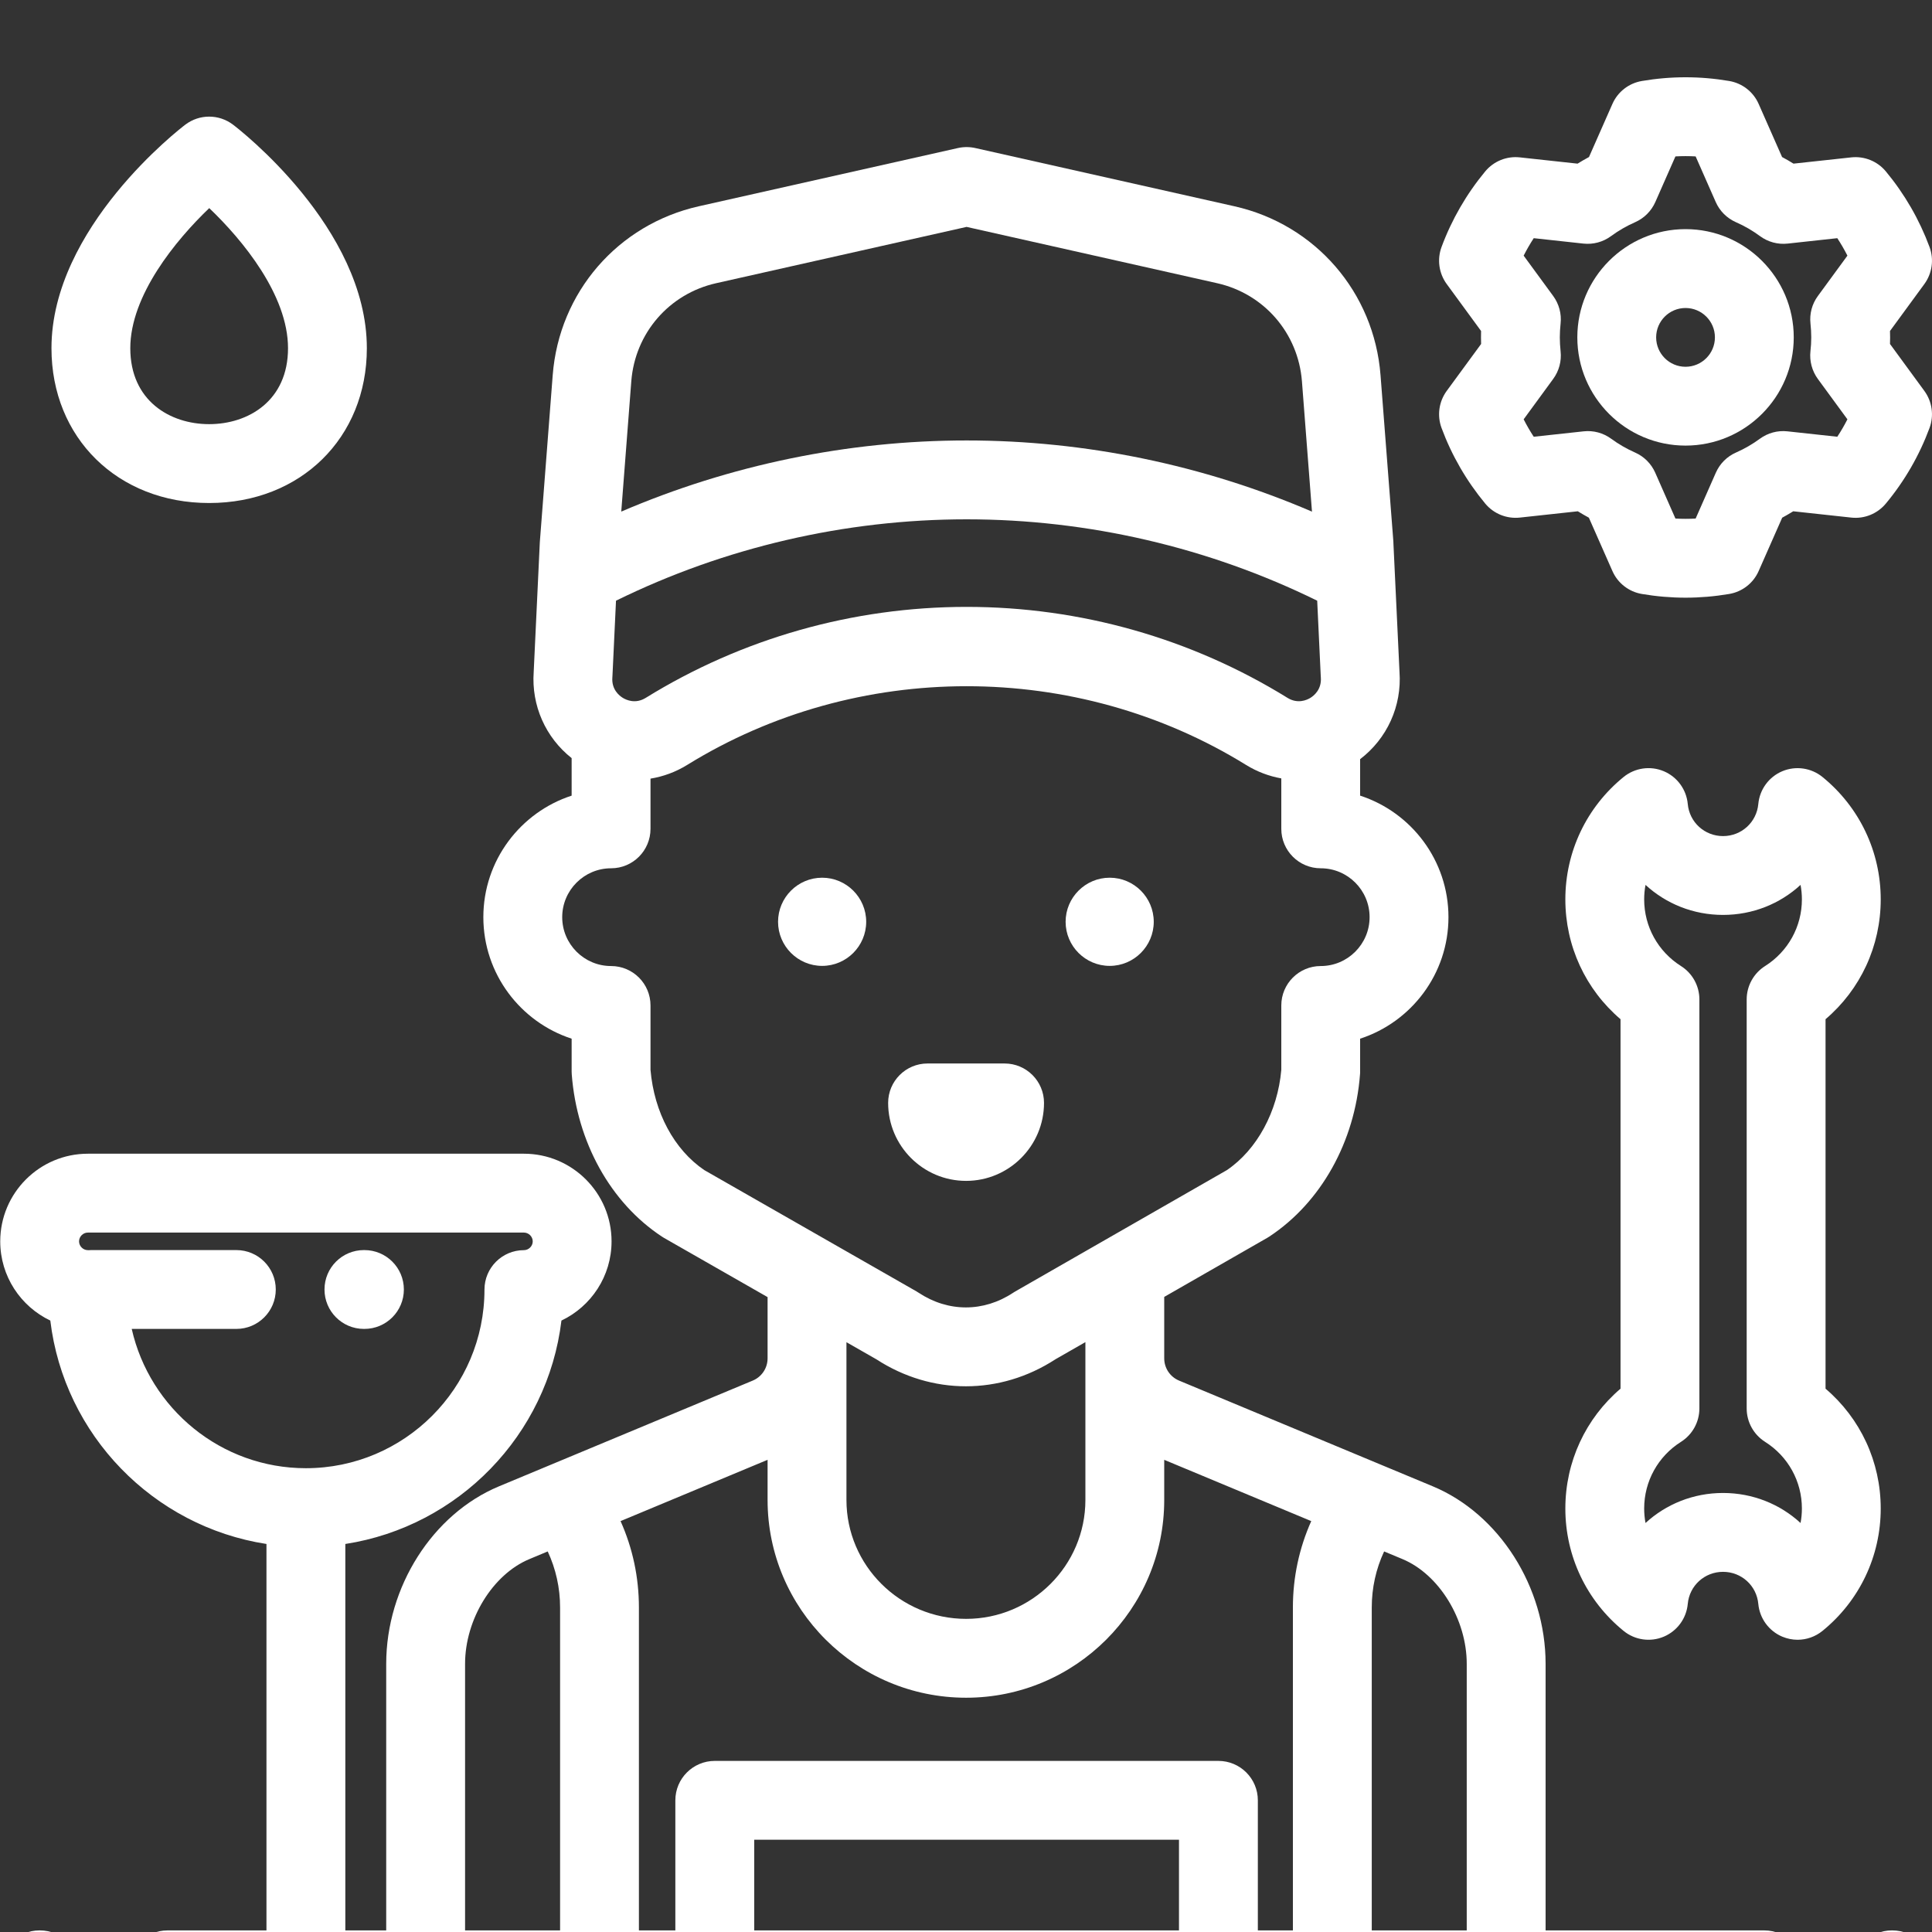 <svg width="50" height="50" viewBox="0 0 50 50"  xmlns="http://www.w3.org/2000/svg">
<rect x="0" y="0" width="50" height="50" fill="#333333" stroke="none"/>
<g clip-path="url(#clip0_12_3)">
<path d="M1.034 49.959H1.02C0.457 49.959 0 50.416 0 50.98C0 51.543 0.457 52 1.02 52H1.034C1.597 52 2.054 51.543 2.054 50.98C2.054 50.416 1.597 49.959 1.034 49.959Z" fill="white"/>
<path d="M48.974 49.959H48.961C48.398 49.959 47.941 50.416 47.941 50.98C47.941 51.543 48.397 52 48.961 52H48.974C49.538 52 49.995 51.543 49.995 50.98C49.995 50.416 49.538 49.959 48.974 49.959Z" fill="white"/>
<path d="M28.719 22.715C28.09 22.715 27.578 23.227 27.578 23.856C27.578 24.485 28.09 24.997 28.719 24.997C29.347 24.997 29.859 24.485 29.859 23.856C29.859 23.227 29.348 22.715 28.719 22.715Z" fill="white"/>
<path d="M21.277 22.715C20.648 22.715 20.136 23.227 20.136 23.856C20.136 24.485 20.648 24.997 21.277 24.997C21.905 24.997 22.417 24.485 22.417 23.856C22.417 23.227 21.905 22.715 21.277 22.715Z" fill="white"/>
<path d="M25.999 27.523H24.005C23.441 27.523 22.985 27.98 22.985 28.543C22.985 29.656 23.89 30.561 25.002 30.561C26.114 30.561 27.019 29.656 27.019 28.543C27.019 27.98 26.562 27.523 25.999 27.523Z" fill="white"/>
<path d="M47.245 35.939V26.377C48.148 25.608 48.673 24.485 48.673 23.276C48.673 22.042 48.124 20.888 47.165 20.108C46.873 19.871 46.473 19.814 46.126 19.959C45.779 20.105 45.54 20.431 45.505 20.806C45.462 21.28 45.069 21.638 44.592 21.638C44.115 21.638 43.722 21.28 43.679 20.806C43.644 20.431 43.405 20.105 43.058 19.959C42.711 19.813 42.311 19.871 42.019 20.108C41.06 20.888 40.511 22.042 40.511 23.276C40.511 24.485 41.036 25.608 41.939 26.377V35.939C41.036 36.709 40.511 37.831 40.511 39.04C40.511 40.274 41.06 41.428 42.019 42.208C42.311 42.446 42.711 42.503 43.058 42.357C43.405 42.211 43.644 41.885 43.679 41.51C43.722 41.036 44.115 40.679 44.592 40.679C45.069 40.679 45.462 41.036 45.505 41.51C45.54 41.885 45.779 42.211 46.126 42.357C46.254 42.41 46.388 42.437 46.521 42.437C46.752 42.437 46.98 42.358 47.165 42.208C48.124 41.429 48.673 40.274 48.673 39.04C48.673 37.831 48.148 36.709 47.245 35.939ZM45.679 37.314C46.276 37.691 46.633 38.337 46.633 39.04C46.633 39.167 46.621 39.293 46.598 39.415C46.071 38.93 45.366 38.638 44.592 38.638C43.818 38.638 43.114 38.93 42.586 39.415C42.563 39.293 42.551 39.167 42.551 39.04C42.551 38.337 42.908 37.691 43.505 37.314C43.8 37.127 43.98 36.801 43.98 36.451V25.865C43.98 25.515 43.8 25.189 43.505 25.002C42.908 24.625 42.551 23.979 42.551 23.276C42.551 23.148 42.563 23.023 42.586 22.901C43.113 23.386 43.818 23.678 44.592 23.678C45.366 23.678 46.071 23.386 46.598 22.901C46.621 23.023 46.633 23.148 46.633 23.276C46.633 23.979 46.276 24.625 45.679 25.002C45.384 25.189 45.204 25.515 45.204 25.865V36.451C45.204 36.801 45.384 37.127 45.679 37.314Z" fill="white"/>
<path d="M6.03 3.226C5.665 2.949 5.161 2.949 4.796 3.226C4.655 3.333 1.332 5.893 1.332 9.012C1.332 11.333 3.048 13.018 5.413 13.018C7.778 13.018 9.494 11.333 9.494 9.012C9.494 5.893 6.172 3.333 6.03 3.226ZM5.413 10.977C4.397 10.977 3.372 10.369 3.372 9.012C3.372 7.645 4.55 6.214 5.415 5.386C6.28 6.211 7.454 7.637 7.454 9.012C7.454 10.369 6.429 10.977 5.413 10.977Z" fill="white"/>
<path d="M9.431 32.352H9.418C8.854 32.352 8.398 32.808 8.398 33.372C8.398 33.935 8.854 34.392 9.418 34.392H9.431C9.995 34.392 10.452 33.935 10.452 33.372C10.452 32.808 9.995 32.352 9.431 32.352Z" fill="white"/>
<path d="M49.803 10.118L48.913 8.902C48.915 8.845 48.916 8.788 48.916 8.732C48.916 8.677 48.915 8.621 48.913 8.566L49.803 7.35C50.005 7.073 50.055 6.713 49.936 6.392C49.672 5.68 49.291 5.021 48.805 4.435C48.586 4.172 48.25 4.036 47.91 4.073L46.416 4.235C46.32 4.175 46.221 4.118 46.12 4.064L45.514 2.69C45.376 2.376 45.089 2.153 44.751 2.096C43.998 1.968 43.246 1.968 42.492 2.096C42.154 2.153 41.867 2.376 41.729 2.69L41.123 4.064C41.023 4.118 40.924 4.175 40.827 4.235L39.334 4.073C38.993 4.035 38.657 4.172 38.438 4.435C37.952 5.022 37.571 5.68 37.307 6.392C37.188 6.713 37.238 7.073 37.44 7.35L38.33 8.566C38.329 8.621 38.328 8.677 38.328 8.732C38.328 8.788 38.329 8.845 38.331 8.902L37.44 10.118C37.238 10.395 37.188 10.755 37.307 11.076C37.571 11.788 37.952 12.446 38.438 13.033C38.657 13.296 38.993 13.432 39.334 13.395L40.834 13.232C40.928 13.29 41.023 13.345 41.12 13.398L41.729 14.778C41.867 15.092 42.154 15.315 42.492 15.372C42.869 15.436 43.249 15.468 43.621 15.468C43.994 15.468 44.374 15.436 44.751 15.372C45.089 15.315 45.376 15.092 45.514 14.778L46.123 13.398C46.22 13.345 46.316 13.29 46.409 13.232L47.91 13.395C48.25 13.433 48.586 13.296 48.805 13.033C49.292 12.447 49.672 11.788 49.936 11.076C50.055 10.755 50.005 10.395 49.803 10.118ZM46.855 8.374C46.868 8.496 46.875 8.616 46.875 8.731C46.875 8.847 46.868 8.969 46.854 9.092C46.827 9.345 46.895 9.6 47.045 9.806L47.811 10.852C47.732 11.007 47.645 11.158 47.549 11.303L46.259 11.163C46.005 11.135 45.751 11.204 45.545 11.355C45.354 11.495 45.147 11.615 44.929 11.711C44.695 11.813 44.509 12 44.406 12.233L43.883 13.42C43.707 13.43 43.535 13.43 43.36 13.42L42.837 12.233C42.734 12 42.547 11.813 42.314 11.711C42.096 11.615 41.889 11.495 41.698 11.355C41.492 11.204 41.238 11.135 40.984 11.163L39.693 11.303C39.598 11.158 39.511 11.007 39.432 10.852L40.197 9.806C40.348 9.6 40.416 9.345 40.388 9.092C40.375 8.969 40.368 8.847 40.368 8.731C40.368 8.616 40.375 8.496 40.388 8.374C40.416 8.121 40.347 7.866 40.197 7.661L39.432 6.616C39.511 6.461 39.598 6.31 39.693 6.164L40.977 6.304C41.232 6.332 41.487 6.263 41.693 6.111C41.886 5.969 42.096 5.848 42.316 5.751C42.55 5.648 42.737 5.461 42.84 5.228L43.36 4.048C43.535 4.038 43.707 4.038 43.883 4.048L44.403 5.228C44.506 5.462 44.693 5.648 44.927 5.751C45.147 5.847 45.357 5.969 45.549 6.111C45.755 6.263 46.011 6.332 46.265 6.304L47.549 6.164C47.645 6.31 47.732 6.461 47.811 6.616L47.046 7.661C46.895 7.866 46.827 8.121 46.855 8.374Z" fill="white"/>
<path d="M43.621 5.93C42.077 5.93 40.821 7.187 40.821 8.731C40.821 10.276 42.077 11.532 43.621 11.532C45.166 11.532 46.422 10.276 46.422 8.731C46.422 7.187 45.166 5.93 43.621 5.93ZM43.621 9.492C43.202 9.492 42.861 9.151 42.861 8.731C42.861 8.312 43.202 7.971 43.621 7.971C44.041 7.971 44.382 8.312 44.382 8.731C44.382 9.151 44.041 9.492 43.621 9.492Z" fill="white"/>
<path d="M45.66 49.959H40V43.06C40 41.071 38.799 39.182 37.081 38.466L30.515 35.73C30.281 35.633 30.13 35.406 30.13 35.153V33.564L32.797 32.035C32.816 32.024 32.834 32.013 32.852 32.001C34.187 31.119 35.064 29.551 35.197 27.805C35.2 27.78 35.2 27.754 35.2 27.728V26.881C36.526 26.45 37.486 25.203 37.486 23.736C37.486 22.269 36.526 21.022 35.2 20.591V19.647C35.896 19.116 36.282 18.276 36.219 17.39L36.063 14.089C36.063 14.063 36.062 14.038 36.06 14.012L35.728 9.71C35.562 7.566 34.042 5.809 31.945 5.338L25.27 3.838C25.114 3.799 24.949 3.796 24.792 3.831L18.087 5.338C15.989 5.809 14.469 7.566 14.304 9.71L13.972 14.012C13.972 14.022 13.971 14.033 13.97 14.042L13.812 17.39C13.75 18.261 14.121 19.088 14.794 19.62V20.591C13.47 21.022 12.509 22.269 12.509 23.736C12.509 25.203 13.47 26.45 14.794 26.881V27.728C14.794 27.754 14.796 27.78 14.797 27.806C14.931 29.558 15.802 31.127 17.127 32.001C17.145 32.013 17.164 32.025 17.183 32.036L19.865 33.569V35.153C19.865 35.406 19.714 35.633 19.48 35.73L12.914 38.466C11.195 39.182 9.995 41.071 9.995 43.06V49.959H8.937V39.958C11.867 39.505 14.174 37.137 14.53 34.176C15.296 33.812 15.827 33.03 15.827 32.126C15.827 30.875 14.809 29.858 13.559 29.858H2.274C1.023 29.858 0.006 30.876 0.006 32.127C0.006 33.03 0.536 33.811 1.302 34.176C1.658 37.137 3.965 39.505 6.896 39.958V49.959H4.334C3.771 49.959 3.314 50.416 3.314 50.979C3.314 51.543 3.771 52 4.334 52H45.66C46.224 52 46.68 51.543 46.68 50.979C46.68 50.416 46.224 49.959 45.66 49.959ZM3.409 34.392H6.117C6.681 34.392 7.137 33.935 7.137 33.372C7.137 32.808 6.681 32.352 6.117 32.352H2.359C2.335 32.352 2.312 32.353 2.288 32.355C2.283 32.355 2.279 32.354 2.274 32.354C2.15 32.354 2.046 32.25 2.046 32.127C2.046 32.003 2.15 31.899 2.274 31.899H13.559C13.682 31.899 13.787 32.003 13.787 32.127C13.787 32.25 13.682 32.354 13.558 32.354C12.995 32.354 12.538 32.811 12.538 33.375C12.538 35.923 10.465 37.997 7.916 37.997C5.718 37.997 3.874 36.453 3.409 34.392ZM16.338 9.867C16.434 8.622 17.317 7.602 18.535 7.329L25.015 5.872L31.498 7.329C32.715 7.602 33.597 8.622 33.694 9.867L33.954 13.241C31.145 12.034 28.089 11.399 25.015 11.399C21.942 11.399 18.887 12.034 16.078 13.24L16.338 9.867ZM15.85 17.5L15.942 15.546C18.747 14.167 21.872 13.44 25.016 13.44C28.16 13.44 31.284 14.167 34.089 15.546L34.181 17.5C34.182 17.51 34.182 17.52 34.183 17.53C34.208 17.845 34.001 18.007 33.911 18.062C33.822 18.116 33.586 18.224 33.321 18.061C30.83 16.52 27.958 15.706 25.016 15.706C22.073 15.706 19.201 16.521 16.711 18.061C16.445 18.225 16.209 18.116 16.119 18.061C16.03 18.007 15.823 17.845 15.848 17.531C15.849 17.521 15.849 17.51 15.85 17.5ZM18.227 30.282C17.447 29.753 16.929 28.788 16.835 27.687V26.021C16.835 25.458 16.379 25.001 15.815 25.001C15.117 25.001 14.55 24.433 14.55 23.736C14.55 23.038 15.118 22.471 15.815 22.471C16.378 22.471 16.835 22.014 16.835 21.45V20.151C17.165 20.097 17.487 19.98 17.783 19.797C22.177 17.08 27.854 17.08 32.249 19.797C32.534 19.973 32.843 20.088 33.16 20.145V21.45C33.16 22.014 33.617 22.471 34.18 22.471C34.878 22.471 35.445 23.038 35.445 23.736C35.445 24.433 34.878 25.001 34.18 25.001C33.617 25.001 33.16 25.458 33.16 26.021V27.686C33.067 28.765 32.531 29.754 31.752 30.282L26.274 33.423C26.255 33.434 26.237 33.445 26.219 33.457C25.454 33.962 24.541 33.962 23.776 33.457C23.758 33.445 23.739 33.433 23.72 33.422L18.227 30.282ZM28.09 34.734V38.818C28.09 40.516 26.705 41.896 25.003 41.896C23.295 41.896 21.906 40.516 21.906 38.818V34.736L22.681 35.179C23.397 35.644 24.197 35.877 24.998 35.877C25.798 35.877 26.599 35.644 27.315 35.178L28.09 34.734ZM12.036 49.959V43.06C12.036 41.91 12.751 40.745 13.699 40.35L14.175 40.151C14.385 40.603 14.495 41.094 14.495 41.602V49.959H12.036ZM30.512 49.959H19.519V47.612H30.512V49.959ZM33.46 41.602V49.959H32.553V46.592C32.553 46.029 32.096 45.572 31.532 45.572H18.499C17.935 45.572 17.478 46.029 17.478 46.592V49.959H16.535V41.602C16.535 40.821 16.373 40.064 16.06 39.366L19.865 37.78V38.819C19.865 41.641 22.17 43.937 25.003 43.937C27.83 43.937 30.13 41.641 30.13 38.819V37.78L33.935 39.366C33.623 40.064 33.46 40.821 33.46 41.602ZM37.959 49.959H37.959H35.501V41.602C35.501 41.094 35.61 40.603 35.821 40.151L36.296 40.349C37.244 40.745 37.959 41.91 37.959 43.06V49.959Z" fill="white"/>
</g>
<defs>
<clipPath id="clip0_12_3">
<rect width="50" height="50" fill="white"/>
</clipPath>
</defs>
</svg>

